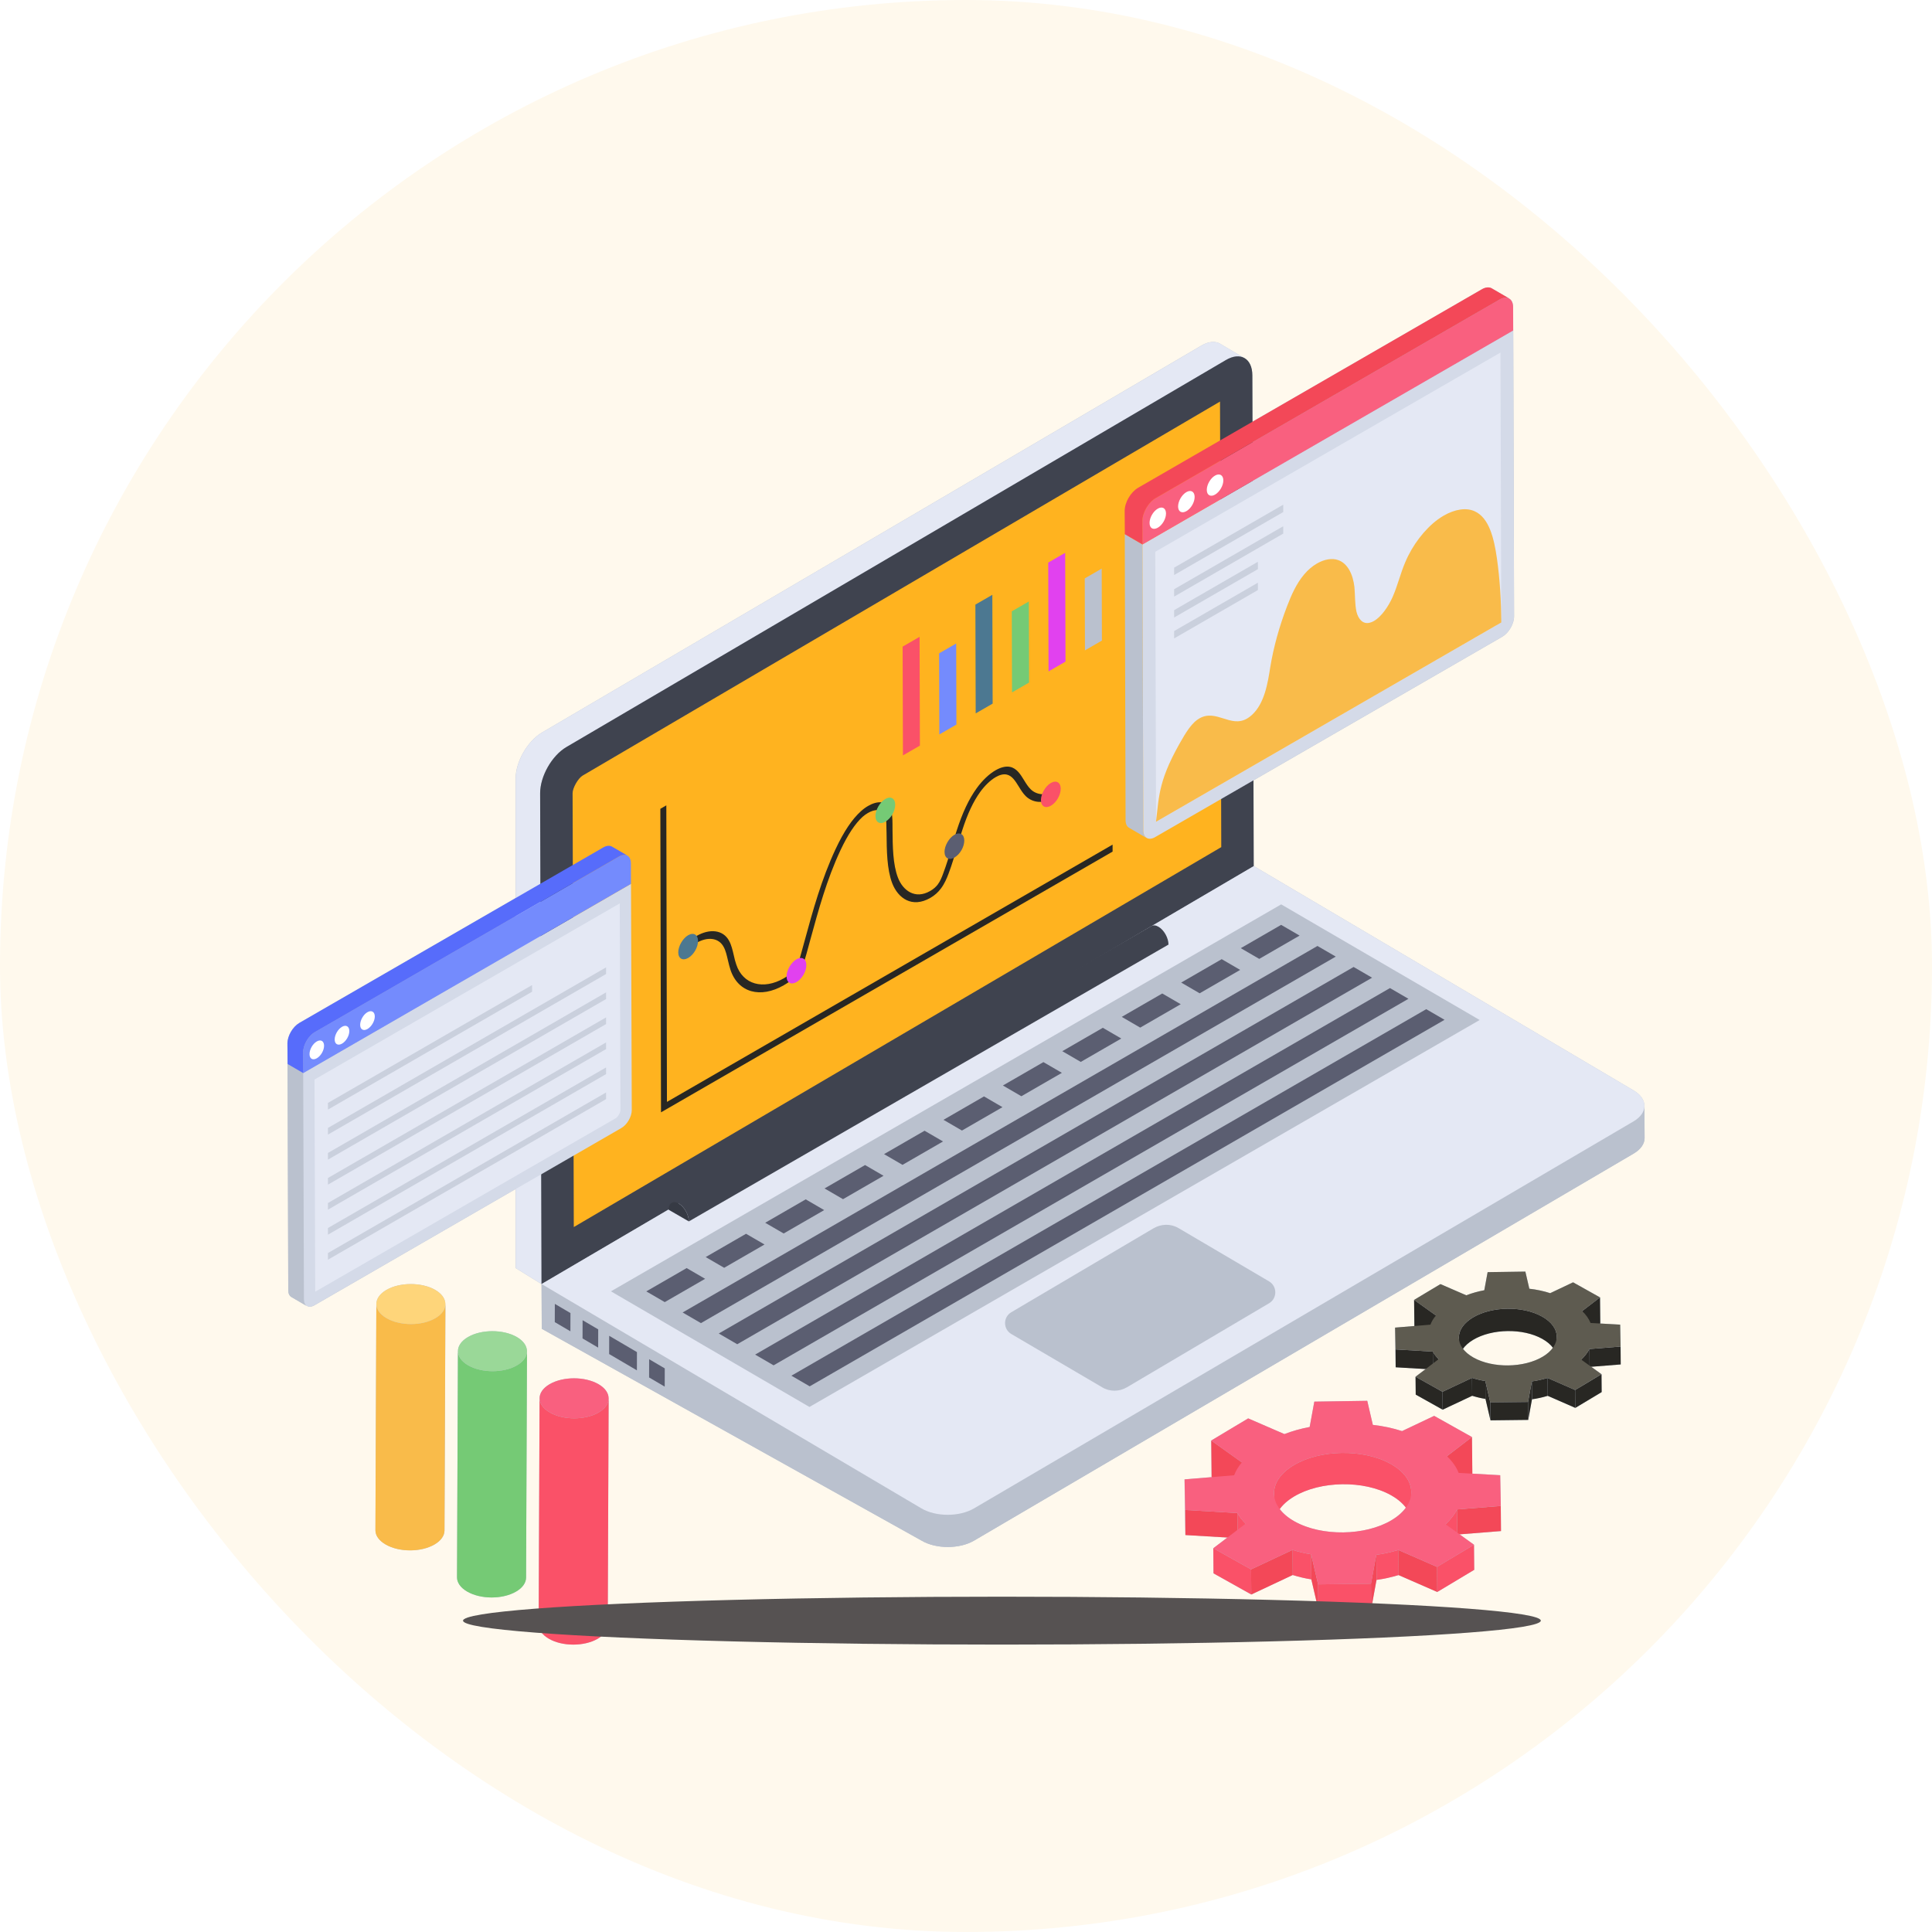 <svg width="242" height="242" viewBox="0 0 242 242" fill="none" xmlns="http://www.w3.org/2000/svg">
<rect width="242" height="242" rx="121" fill="#FFF9ED"/>
<path d="M206.003 142.549C206.003 143.253 205.538 143.97 204.621 144.501L122.011 192.979C120.191 194.041 117.243 194.041 115.436 192.979L67.862 166.442L67.836 160.837H67.822L64.582 158.832V148.937L39.373 163.507C38.855 163.799 38.417 163.693 38.218 163.295C38.258 163.427 38.338 163.534 38.444 163.6L36.491 162.458C36.252 162.312 36.106 162.02 36.106 161.608L36.026 133.278L36 130.702C36 129.746 36.664 128.617 37.501 128.125L64.582 112.493V97.551C64.582 95.426 66.056 92.837 67.876 91.761L150.486 43.283C151.402 42.752 152.239 42.699 152.837 43.058L155.865 44.851C156.476 45.196 156.861 45.94 156.861 47.016L156.888 52.819L185.629 36.231C186.094 35.965 186.518 35.939 186.824 36.098L189.042 37.386C189.016 37.373 188.989 37.36 188.949 37.36C189.308 37.506 189.533 37.891 189.533 38.489L189.547 41.398L189.653 77.218C189.653 78.134 188.989 79.276 188.179 79.754L157.007 97.751L157.034 108.495L157.047 108.482L204.621 136.586C205.551 137.13 205.989 137.847 205.976 138.564L206.003 142.549Z" fill="#BAC1CE"/>
<path d="M54.521 161.573C52.823 160.593 50.079 160.6 48.405 161.573C47.564 162.062 47.146 162.7 47.146 163.338C47.146 163.336 47.145 163.334 47.145 163.332L47.031 191.678C47.029 192.323 47.456 192.968 48.311 193.461C50.009 194.442 52.739 194.442 54.426 193.461C55.26 192.977 55.679 192.34 55.681 191.702L55.795 163.356C55.795 163.444 55.768 163.531 55.751 163.618C55.885 162.89 55.49 162.133 54.521 161.573ZM47.74 164.583C47.785 164.628 47.816 164.677 47.866 164.721C47.816 164.677 47.785 164.628 47.74 164.583ZM47.191 163.612C47.205 163.681 47.204 163.75 47.227 163.818C47.204 163.75 47.205 163.681 47.191 163.612ZM47.369 164.095C47.404 164.158 47.423 164.222 47.467 164.283C47.423 164.222 47.404 164.158 47.369 164.095ZM54.541 165.116C54.749 164.994 54.932 164.863 55.089 164.725C54.932 164.863 54.749 164.994 54.541 165.116ZM55.577 164.104C55.626 164.012 55.685 163.923 55.716 163.829C55.685 163.923 55.626 164.012 55.577 164.104ZM55.214 164.587C55.31 164.49 55.41 164.394 55.481 164.291C55.41 164.394 55.31 164.49 55.214 164.587Z" fill="#BAC1CE"/>
<path d="M64.736 167.473C63.037 166.493 60.294 166.5 58.62 167.473C57.779 167.962 57.36 168.6 57.361 169.238C57.361 169.236 57.36 169.234 57.36 169.232L57.246 197.578C57.244 198.222 57.671 198.868 58.525 199.361C60.223 200.342 62.954 200.342 64.641 199.361C65.475 198.877 65.894 198.24 65.896 197.602L66.01 169.256C66.01 169.344 65.982 169.432 65.966 169.52C66.101 168.791 65.705 168.033 64.736 167.473ZM57.936 170.463C57.987 170.515 58.023 170.57 58.081 170.621C58.023 170.57 57.987 170.515 57.936 170.463ZM57.404 169.501C57.418 169.573 57.417 169.646 57.442 169.718C57.417 169.646 57.418 169.573 57.404 169.501ZM57.577 169.981C57.613 170.049 57.635 170.118 57.682 170.183C57.635 170.118 57.613 170.049 57.577 169.981ZM64.755 171.015C64.964 170.894 65.147 170.763 65.304 170.625C65.147 170.763 64.964 170.894 64.755 171.015ZM65.793 170.002C65.842 169.911 65.9 169.822 65.931 169.729C65.9 169.822 65.842 169.911 65.793 170.002ZM65.414 170.503C65.516 170.401 65.62 170.299 65.696 170.191C65.62 170.299 65.516 170.401 65.414 170.503Z" fill="#BAC1CE"/>
<path d="M74.962 173.377C73.264 172.397 70.521 172.404 68.846 173.377C68.005 173.866 67.587 174.504 67.588 175.143C67.588 175.14 67.587 175.138 67.587 175.136L67.473 203.482C67.471 204.127 67.898 204.772 68.752 205.266C70.45 206.246 73.181 206.246 74.868 205.266C75.701 204.781 76.121 204.144 76.123 203.506L76.237 175.16C76.236 175.249 76.209 175.337 76.192 175.425C76.328 174.696 75.933 173.938 74.962 173.377ZM68.163 176.367C68.214 176.419 68.25 176.475 68.308 176.525C68.25 176.475 68.214 176.419 68.163 176.367ZM67.631 175.405C67.644 175.478 67.644 175.551 67.668 175.622C67.644 175.551 67.644 175.478 67.631 175.405ZM67.803 175.886C67.84 175.953 67.862 176.022 67.908 176.088C67.862 176.022 67.84 175.953 67.803 175.886ZM74.982 176.92C75.191 176.798 75.374 176.667 75.531 176.529C75.374 176.667 75.191 176.798 74.982 176.92ZM76.016 175.912C76.067 175.819 76.126 175.728 76.158 175.633C76.126 175.728 76.067 175.819 76.016 175.912ZM75.64 176.408C75.742 176.306 75.847 176.204 75.922 176.095C75.847 176.204 75.742 176.306 75.64 176.408Z" fill="#BAC1CE"/>
<path d="M182.823 192.195L188.016 191.783L187.99 188.635L187.91 184.783L184.404 184.584L184.417 184.571L184.364 180.002L179.636 177.346L175.611 179.258C174.482 178.887 173.234 178.621 171.959 178.475L171.255 175.46L164.627 175.566L164.043 178.74C162.928 178.953 161.878 179.245 160.882 179.63L156.34 177.665L151.718 180.441L151.758 185.023L148.371 185.301L148.424 189.884L148.477 192.274L153.737 192.593L151.97 193.934L151.997 197.069L156.738 199.725L161.918 197.281C162.662 197.507 163.446 197.706 164.256 197.826L165.132 201.598L171.76 201.518L172.424 197.892C173.367 197.773 174.27 197.56 175.186 197.295L180.034 199.406L184.656 196.631L184.629 193.496L182.823 192.195ZM174.323 190.402C171.003 192.394 165.544 192.474 162.157 190.574C161.347 190.123 160.723 189.591 160.298 189.02C160.71 188.462 161.294 187.931 162.078 187.453C165.398 185.474 170.83 185.381 174.23 187.28C175.04 187.745 175.664 188.277 176.09 188.848C175.678 189.405 175.093 189.937 174.323 190.402Z" fill="#BAC1CE"/>
<path d="M199.317 171.196L203.009 170.904L202.996 168.673L202.943 165.924L200.446 165.778L200.419 162.51L197.046 160.624L194.177 161.979C193.367 161.713 192.463 161.527 191.56 161.421L191.069 159.283L186.341 159.349L185.916 161.607C185.119 161.767 184.375 161.966 183.671 162.245L180.431 160.85L177.124 162.829L177.163 166.083V166.096L174.746 166.296L174.786 169.563L174.812 171.263L178.571 171.489L177.309 172.445L177.336 174.689L180.709 176.575L184.402 174.835C184.933 174.995 185.491 175.141 186.075 175.221L186.699 177.917L191.428 177.85L191.892 175.274C192.57 175.181 193.22 175.035 193.858 174.835L197.325 176.35L200.618 174.371L200.605 172.126L199.317 171.196ZM193.247 169.935C190.883 171.356 186.992 171.396 184.574 170.054C183.99 169.722 183.565 169.35 183.259 168.952C183.552 168.54 183.963 168.168 184.521 167.823C186.885 166.415 190.763 166.349 193.181 167.703C193.765 168.035 194.203 168.407 194.509 168.819C194.217 169.217 193.805 169.603 193.247 169.935Z" fill="#BAC1CE"/>
<path d="M155.912 44.869C155.316 44.511 154.476 44.553 153.555 45.103L70.953 93.572C69.125 94.645 67.662 97.233 67.662 99.367L67.838 160.844L64.594 158.838V97.553C64.594 95.42 66.056 92.832 67.885 91.758L150.487 43.29C151.408 42.753 152.248 42.698 152.844 43.056L155.912 44.869Z" fill="#E4E8F4"/>
<path d="M153.555 45.098C155.379 44.027 156.863 44.886 156.869 47.017L157.04 108.49L67.828 160.841L67.656 99.368C67.65 97.237 69.124 94.643 70.949 93.572L153.555 45.098Z" fill="#3F434F"/>
<path d="M71.723 99.357C71.72 98.698 72.416 97.481 72.983 97.148L152.817 50.3L152.974 106.11L71.873 153.7L71.723 99.357Z" fill="#FFB31F"/>
<path d="M67.832 160.842L67.859 166.444L115.433 192.972C117.248 194.046 120.187 194.046 122.015 192.972L204.617 144.503C205.538 143.966 205.999 143.251 205.999 142.549L205.972 138.536C205.972 139.238 205.511 139.94 204.59 140.477L67.832 160.842Z" fill="#BAC1CE"/>
<path d="M67.844 160.839L115.419 188.939C117.232 190.01 120.179 190.01 122.004 188.94L204.601 140.47C206.434 139.395 206.444 137.659 204.631 136.589L157.056 108.488L67.844 160.839Z" fill="#E4E8F4"/>
<path d="M81.311 170.254L81.305 172.539L83.261 173.687L83.267 171.402L81.311 170.254Z" fill="#5B5E71"/>
<path d="M76.307 167.322L76.301 169.607L79.778 171.647L79.784 169.362L76.307 167.322Z" fill="#5B5E71"/>
<path d="M72.975 165.368L72.969 167.652L74.925 168.8L74.931 166.515L72.975 165.368Z" fill="#5B5E71"/>
<path d="M69.499 163.324L69.492 165.608L71.448 166.756L71.454 164.472L69.499 163.324Z" fill="#5B5E71"/>
<path d="M158.99 163.229L141.155 173.771C140.185 174.34 138.991 174.34 138.058 173.771L126.678 167.097C125.633 166.49 125.633 164.973 126.678 164.366L144.476 153.862C145.446 153.293 146.64 153.255 147.61 153.824L158.952 160.498C159.997 161.105 159.997 162.622 158.99 163.229Z" fill="#BAC1CE"/>
<path d="M84.137 150.666C84.36 150.534 84.665 150.554 85.011 150.747C85.733 151.164 86.282 152.181 86.282 152.994L146.364 118.317C146.364 117.504 145.815 116.487 145.103 116.08C144.758 115.877 144.442 115.867 144.219 115.999L84.137 150.666Z" fill="#3F434F"/>
<path d="M85.012 150.749C84.305 150.34 83.745 150.712 83.742 151.525L86.281 152.99C86.283 152.177 85.727 151.161 85.012 150.749Z" fill="#363A44"/>
<path d="M185.342 127.764L101.39 176.234L76.527 161.751L160.48 113.281L185.342 127.764Z" fill="#BAC1CE"/>
<path d="M155.418 118.766L157.732 120.11L162.787 117.191L160.474 115.847L155.418 118.766Z" fill="#5B5E71"/>
<path d="M80.953 161.757L83.267 163.101L88.323 160.182L86.009 158.838L80.953 161.757Z" fill="#5B5E71"/>
<path d="M147.953 123.075L150.267 124.419L155.343 121.489L153.029 120.144L147.953 123.075Z" fill="#5B5E71"/>
<path d="M140.508 127.373L142.821 128.718L147.897 125.787L145.583 124.443L140.508 127.373Z" fill="#5B5E71"/>
<path d="M133.062 131.671L135.376 133.015L140.452 130.085L138.138 128.74L133.062 131.671Z" fill="#5B5E71"/>
<path d="M125.621 135.969L127.935 137.313L133.01 134.383L130.697 133.038L125.621 135.969Z" fill="#5B5E71"/>
<path d="M118.18 140.267L120.493 141.611L125.569 138.681L123.255 137.336L118.18 140.267Z" fill="#5B5E71"/>
<path d="M110.734 144.564L113.048 145.909L118.124 142.979L115.81 141.634L110.734 144.564Z" fill="#5B5E71"/>
<path d="M103.281 148.863L105.595 150.207L110.671 147.277L108.357 145.932L103.281 148.863Z" fill="#5B5E71"/>
<path d="M95.848 153.161L98.161 154.505L103.237 151.575L100.923 150.23L95.848 153.161Z" fill="#5B5E71"/>
<path d="M88.394 157.459L90.708 158.803L95.764 155.884L93.45 154.54L88.394 157.459Z" fill="#5B5E71"/>
<path d="M85.504 164.4L87.798 165.733L167.317 119.823L165.023 118.49L85.504 164.4Z" fill="#5B5E71"/>
<path d="M90.031 167.032L92.345 168.377L171.865 122.466L169.551 121.121L90.031 167.032Z" fill="#5B5E71"/>
<path d="M94.586 169.675L96.9 171.02L176.419 125.109L174.105 123.765L94.586 169.675Z" fill="#5B5E71"/>
<path d="M99.129 172.318L101.423 173.651L180.942 127.741L178.648 126.408L99.129 172.318Z" fill="#5B5E71"/>
<path d="M140.887 66.91L143.103 68.199L143.205 104.016C143.205 104.484 143.368 104.809 143.632 104.972L141.415 103.683C141.151 103.52 140.988 103.195 140.988 102.727" fill="#BAC1CE"/>
<path d="M140.988 102.726L140.887 66.909L140.988 102.726Z" fill="#E4E8F4"/>
<path d="M143.102 68.189L189.541 41.392L189.648 77.212C189.65 78.137 188.99 79.28 188.172 79.752L144.68 104.862C143.875 105.327 143.211 104.949 143.208 104.024L143.102 68.189Z" fill="#D4DAE8"/>
<path d="M144.707 69.114L187.947 44.162L188.046 77.216C188.047 77.571 187.687 78.182 187.371 78.364L144.807 102.939L144.707 69.114Z" fill="#E4E8F4"/>
<path d="M187.836 37.519C188.771 36.979 189.526 37.409 189.529 38.483L189.538 41.393L143.098 68.204L143.09 65.295C143.087 64.221 143.837 62.921 144.772 62.382L187.836 37.519Z" fill="#F9607F"/>
<path d="M189.048 37.392C188.742 37.229 188.315 37.249 187.848 37.514L144.779 62.383C143.844 62.911 143.092 64.213 143.092 65.291L143.112 68.198L140.895 66.909L140.875 64.002C140.875 62.924 141.627 61.643 142.563 61.094L185.631 36.225C186.099 35.96 186.526 35.94 186.831 36.103L189.048 37.392Z" fill="#F34858"/>
<path d="M145.019 63.716C145.594 63.384 146.051 63.658 146.053 64.319C146.055 64.98 145.601 65.766 145.026 66.098C144.451 66.43 143.994 66.169 143.992 65.508C143.99 64.848 144.444 64.048 145.019 63.716Z" fill="white"/>
<path d="M148.605 61.641C149.18 61.309 149.637 61.583 149.639 62.244C149.641 62.905 149.187 63.691 148.612 64.023C148.037 64.355 147.568 64.101 147.566 63.441C147.565 62.78 148.03 61.973 148.605 61.641Z" fill="white"/>
<path d="M152.187 59.574C152.762 59.242 153.231 59.509 153.233 60.169C153.235 60.83 152.769 61.623 152.194 61.955C151.631 62.28 151.162 62.027 151.16 61.366C151.158 60.705 151.624 59.899 152.187 59.574Z" fill="white"/>
<path d="M160.735 65.916L160.738 66.837L147.073 74.727L147.07 73.805L160.735 65.916Z" fill="#CAD0DD"/>
<path d="M157.561 70.368L157.564 71.29L147.073 77.347L147.07 76.425L157.561 70.368Z" fill="#CAD0DD"/>
<path d="M157.561 72.989L157.564 73.91L147.073 79.967L147.07 79.045L157.561 72.989Z" fill="#CAD0DD"/>
<path d="M160.735 63.215L160.738 64.137L147.073 72.026L147.07 71.105L160.735 63.215Z" fill="#CAD0DD"/>
<path d="M164.956 70.587C165.907 70.038 166.875 69.886 167.619 70.156C168.811 70.576 169.466 71.923 169.655 73.54C169.743 74.564 169.704 75.662 169.905 76.604C170.12 77.506 170.689 78.236 171.581 77.998C171.756 77.957 171.932 77.883 172.106 77.782C173.021 77.254 173.902 75.983 174.434 74.787C175.082 73.322 175.404 71.85 176.023 70.417C176.91 68.293 178.449 66.281 180.104 65.065C180.344 64.891 180.586 64.733 180.828 64.593C182.243 63.776 183.667 63.554 184.721 64.044C186.523 64.86 187.14 67.419 187.501 69.93C187.862 72.489 188.04 75.171 188.048 77.968L144.797 102.939C145.212 99.621 145.065 97.622 148.323 92.158C148.718 91.507 149.156 90.879 149.65 90.415C149.846 90.239 150.039 90.099 150.23 89.989C151.28 89.382 152.262 89.683 153.235 89.99C154.198 90.294 155.161 90.61 156.205 90.007C156.407 89.891 156.611 89.74 156.819 89.549C158.388 88.106 158.792 85.609 159.112 83.568C159.516 81.104 160.231 78.493 161.216 75.938C161.75 74.538 162.384 73.097 163.359 71.948C163.853 71.363 164.402 70.907 164.956 70.587Z" fill="#F9BB4A"/>
<path d="M36.02 133.274L37.98 134.414L38.07 162.752C38.07 163.165 38.213 163.453 38.447 163.597L36.487 162.457C36.253 162.313 36.109 162.026 36.109 161.612" fill="#BAC1CE"/>
<path d="M36.11 161.612L36.02 133.274L36.11 161.612Z" fill="#E4E8F4"/>
<path d="M37.977 134.405L79.04 110.711L79.134 139.051C79.136 139.869 78.553 140.88 77.829 141.297L39.372 163.501C38.66 163.912 38.073 163.577 38.071 162.759L37.977 134.405Z" fill="#D4DAE8"/>
<path d="M39.395 135.223L77.629 113.16L77.716 139.055C77.717 139.368 77.399 139.909 77.12 140.07L39.483 161.799L39.395 135.223Z" fill="#E4E8F4"/>
<path d="M77.531 107.285C78.357 106.808 79.025 107.189 79.028 108.139L79.035 110.711L37.972 134.419L37.965 131.846C37.962 130.897 38.626 129.747 39.452 129.27L77.531 107.285Z" fill="#748BFD"/>
<path d="M78.599 107.173C78.33 107.03 77.952 107.048 77.538 107.281L39.456 129.271C38.629 129.739 37.964 130.889 37.964 131.842L37.982 134.414L36.022 133.274L36.004 130.703C36.004 129.75 36.669 128.617 37.496 128.131L75.579 106.141C75.992 105.908 76.37 105.89 76.639 106.034L78.599 107.173Z" fill="#576CFB"/>
<path d="M39.678 130.452C40.186 130.158 40.59 130.401 40.592 130.985C40.593 131.569 40.192 132.264 39.684 132.558C39.175 132.851 38.771 132.621 38.77 132.037C38.768 131.453 39.169 130.745 39.678 130.452Z" fill="white"/>
<path d="M42.84 128.616C43.349 128.323 43.753 128.565 43.755 129.149C43.756 129.733 43.355 130.428 42.846 130.722C42.338 131.016 41.923 130.792 41.922 130.207C41.92 129.623 42.332 128.91 42.84 128.616Z" fill="white"/>
<path d="M46.021 126.788C46.53 126.494 46.944 126.73 46.946 127.315C46.948 127.899 46.536 128.6 46.027 128.894C45.529 129.181 45.115 128.957 45.113 128.373C45.112 127.788 45.523 127.075 46.021 126.788Z" fill="white"/>
<path d="M75.917 136.84L75.919 137.674L41.081 157.788L41.078 156.954L75.917 136.84Z" fill="#CAD0DD"/>
<path d="M75.917 133.706L75.919 134.539L41.081 154.654L41.078 153.82L75.917 133.706Z" fill="#CAD0DD"/>
<path d="M75.917 130.572L75.919 131.406L41.081 151.52L41.078 150.687L75.917 130.572Z" fill="#CAD0DD"/>
<path d="M75.917 127.438L75.919 128.272L41.081 148.387L41.078 147.553L75.917 127.438Z" fill="#CAD0DD"/>
<path d="M75.917 124.303L75.919 125.137L41.081 145.252L41.078 144.418L75.917 124.303Z" fill="#CAD0DD"/>
<path d="M75.917 121.17L75.919 122.004L41.081 142.118L41.078 141.284L75.917 121.17Z" fill="#CAD0DD"/>
<path d="M66.647 123.388L66.65 124.222L41.081 138.984L41.078 138.15L66.647 123.388Z" fill="#CAD0DD"/>
<path d="M55.788 163.356L55.673 191.702C55.671 192.34 55.252 192.977 54.419 193.461C52.731 194.442 50.001 194.442 48.303 193.461C47.448 192.968 47.022 192.322 47.023 191.678L47.138 163.332C47.136 163.977 47.563 164.622 48.417 165.116C50.115 166.096 52.846 166.096 54.533 165.116C55.366 164.631 55.786 163.994 55.788 163.356Z" fill="#F9BB4A"/>
<path d="M54.516 161.574C56.214 162.554 56.21 164.143 54.536 165.116C52.849 166.096 50.118 166.096 48.42 165.116C46.722 164.136 46.713 162.554 48.4 161.574C50.075 160.601 52.818 160.593 54.516 161.574Z" fill="#FED57A"/>
<path d="M66.01 169.257L65.896 197.603C65.894 198.241 65.475 198.878 64.641 199.362C62.954 200.343 60.223 200.343 58.526 199.363C57.671 198.869 57.244 198.224 57.246 197.579L57.36 169.233C57.358 169.878 57.785 170.523 58.64 171.017C60.338 171.997 63.068 171.997 64.755 171.017C65.589 170.532 66.008 169.895 66.01 169.257Z" fill="#75CA75"/>
<path d="M64.738 167.474C66.436 168.455 66.433 170.044 64.758 171.017C63.071 171.997 60.341 171.997 58.643 171.017C56.945 170.036 56.936 168.455 58.623 167.474C60.297 166.501 63.04 166.494 64.738 167.474Z" fill="#9AD898"/>
<path d="M76.237 175.161L76.123 203.507C76.121 204.145 75.701 204.782 74.868 205.267C73.181 206.247 70.45 206.247 68.752 205.267C67.898 204.773 67.471 204.128 67.473 203.483L67.587 175.137C67.585 175.782 68.012 176.427 68.866 176.921C70.564 177.901 73.295 177.901 74.982 176.921C75.815 176.436 76.235 175.8 76.237 175.161Z" fill="#FA5168"/>
<path d="M74.965 173.379C76.663 174.359 76.659 175.948 74.985 176.921C73.298 177.902 70.567 177.902 68.869 176.921C67.171 175.941 67.162 174.359 68.849 173.379C70.524 172.406 73.267 172.398 74.965 173.379Z" fill="#F9607F"/>
<path d="M184.377 179.999L184.426 184.576L181.291 186.978L181.242 182.401L184.377 179.999Z" fill="#F34858"/>
<path d="M155.56 183.182L155.608 187.759L151.767 185.017L151.719 180.44L155.56 183.182Z" fill="#F34858"/>
<path d="M176.774 186.875L176.816 190.801C176.803 189.516 175.939 188.242 174.232 187.287C170.839 185.388 165.4 185.471 162.081 187.459C160.429 188.45 159.611 189.728 159.624 190.996L159.582 187.071C159.569 185.803 160.387 184.524 162.04 183.534C165.358 181.545 170.797 181.463 174.19 183.361C175.897 184.316 176.761 185.591 176.774 186.875Z" fill="#FA5168"/>
<path d="M148.452 189.137L148.482 192.28L148.428 189.885L148.379 185.308L148.452 189.137Z" fill="#E4E8F4"/>
<path d="M187.982 188.634L188.011 191.777L182.533 192.213L182.504 189.07L187.982 188.634Z" fill="#F34858"/>
<path d="M155.001 189.524L155.03 192.667L148.483 192.279L148.453 189.136L155.001 189.524Z" fill="#F34858"/>
<path d="M156.026 190.856L156.075 195.433C155.656 195.014 155.29 194.564 155.049 194.101L155 189.524C155.241 189.987 155.607 190.437 156.026 190.856Z" fill="#FA5168"/>
<path d="M182.508 189.071L182.557 193.647C182.23 194.304 181.741 194.911 181.127 195.509L181.078 190.932C181.692 190.334 182.181 189.727 182.508 189.071Z" fill="#FA5168"/>
<path d="M164.228 194.689L164.258 197.832C163.451 197.708 162.661 197.512 161.924 197.284L161.895 194.141C162.632 194.369 163.422 194.565 164.228 194.689Z" fill="#FA5168"/>
<path d="M175.157 194.148L175.186 197.291C174.28 197.562 173.373 197.771 172.428 197.898L172.398 194.755C173.343 194.628 174.25 194.419 175.157 194.148Z" fill="#FA5168"/>
<path d="M184.629 193.492L184.658 196.635L180.029 199.409L180 196.266L184.629 193.492Z" fill="#FA5168"/>
<path d="M180 196.267L180.029 199.41L175.182 197.291L175.152 194.148L180 196.267Z" fill="#F34858"/>
<path d="M156.709 196.581L156.738 199.724L152.006 197.076L151.977 193.933L156.709 196.581Z" fill="#FA5168"/>
<path d="M161.896 194.141L161.926 197.284L156.736 199.724L156.707 196.581L161.896 194.141Z" fill="#F34858"/>
<path d="M172.39 194.754L172.419 197.897L171.756 201.518L171.727 198.376L172.39 194.754Z" fill="#F34858"/>
<path d="M165.103 198.454L165.132 201.597L164.256 197.831L164.227 194.688L165.103 198.454Z" fill="#F34858"/>
<path d="M180.003 196.266L175.156 194.148C174.25 194.419 173.342 194.628 172.398 194.754L171.734 198.375L165.106 198.454L164.23 194.688C163.424 194.565 162.633 194.368 161.896 194.14L156.707 196.581L151.975 193.933L156.026 190.856C155.607 190.437 155.241 189.987 155 189.524L148.452 189.136L148.379 185.308L154.588 184.789C154.792 184.248 155.103 183.706 155.558 183.182L151.717 180.44L156.346 177.666L160.886 179.633C161.88 179.247 162.928 178.953 164.05 178.742L164.633 175.567L171.261 175.467L171.961 178.48C173.233 178.618 174.489 178.891 175.622 179.258L179.642 177.351L184.374 179.999L181.239 182.401C181.913 183.044 182.427 183.762 182.709 184.493L187.915 184.785L187.988 188.634L182.51 189.07C182.183 189.727 181.695 190.334 181.081 190.932L184.632 193.492L180.003 196.266ZM162.159 190.572C165.551 192.47 171.006 192.396 174.325 190.407C177.643 188.419 177.583 185.259 174.19 183.361C170.797 181.463 165.358 181.545 162.039 183.534C158.721 185.523 158.766 188.673 162.159 190.572Z" fill="#F9607F"/>
<path d="M171.734 198.375L171.763 201.518L165.135 201.597L165.105 198.455L171.734 198.375Z" fill="#FA5168"/>
<path d="M200.415 162.509L200.45 165.773L198.214 167.486L198.18 164.222L200.415 162.509Z" fill="#282723"/>
<path d="M179.868 164.779L179.903 168.043L177.164 166.087L177.129 162.823L179.868 164.779Z" fill="#282723"/>
<path d="M194.999 167.413L195.029 170.212C195.019 169.296 194.403 168.387 193.185 167.706C190.766 166.352 186.887 166.411 184.521 167.829C183.342 168.536 182.759 169.447 182.768 170.352L182.738 167.552C182.729 166.648 183.312 165.736 184.491 165.03C186.857 163.612 190.736 163.553 193.156 164.907C194.373 165.588 194.989 166.497 194.999 167.413Z" fill="#282723"/>
<path d="M174.798 169.025L174.819 171.266L174.781 169.559L174.746 166.295L174.798 169.025Z" fill="#E4E8F4"/>
<path d="M202.988 168.667L203.009 170.908L199.103 171.219L199.082 168.978L202.988 168.667Z" fill="#282723"/>
<path d="M179.47 169.302L179.491 171.543L174.822 171.266L174.801 169.025L179.47 169.302Z" fill="#282723"/>
<path d="M180.204 170.252L180.239 173.516C179.94 173.217 179.679 172.896 179.507 172.566L179.473 169.302C179.645 169.632 179.906 169.953 180.204 170.252Z" fill="#282723"/>
<path d="M199.086 168.978L199.121 172.242C198.888 172.71 198.539 173.143 198.101 173.57L198.066 170.306C198.504 169.879 198.853 169.446 199.086 168.978Z" fill="#282723"/>
<path d="M186.047 172.985L186.068 175.226C185.493 175.138 184.929 174.998 184.404 174.835L184.383 172.594C184.908 172.757 185.472 172.897 186.047 172.985Z" fill="#282723"/>
<path d="M193.846 172.599L193.867 174.84C193.221 175.033 192.574 175.182 191.9 175.273L191.879 173.031C192.553 172.941 193.2 172.792 193.846 172.599Z" fill="#282723"/>
<path d="M200.602 172.131L200.623 174.373L197.322 176.351L197.301 174.11L200.602 172.131Z" fill="#282723"/>
<path d="M197.301 174.11L197.322 176.351L193.865 174.84L193.844 172.599L197.301 174.11Z" fill="#282723"/>
<path d="M180.683 174.334L180.704 176.575L177.33 174.687L177.309 172.446L180.683 174.334Z" fill="#282723"/>
<path d="M184.384 172.594L184.405 174.835L180.705 176.575L180.684 174.334L184.384 172.594Z" fill="#282723"/>
<path d="M191.875 173.032L191.896 175.273L191.423 177.855L191.402 175.614L191.875 173.032Z" fill="#282723"/>
<path d="M186.672 175.67L186.693 177.912L186.068 175.226L186.047 172.985L186.672 175.67Z" fill="#282723"/>
<path d="M197.298 174.11L193.842 172.599C193.195 172.793 192.548 172.942 191.875 173.032L191.402 175.614L186.675 175.671L186.05 172.985C185.475 172.897 184.911 172.757 184.386 172.594L180.685 174.334L177.31 172.446L180.199 170.252C179.901 169.953 179.64 169.632 179.468 169.302L174.798 169.026L174.746 166.295L179.174 165.926C179.319 165.54 179.541 165.153 179.865 164.78L177.126 162.824L180.427 160.845L183.666 162.248C184.374 161.973 185.122 161.764 185.922 161.613L186.337 159.348L191.064 159.277L191.563 161.426C192.47 161.524 193.366 161.719 194.174 161.981L197.041 160.621L200.415 162.509L198.18 164.222C198.66 164.681 199.027 165.193 199.228 165.714L202.94 165.922L202.993 168.667L199.086 168.978C198.853 169.446 198.505 169.879 198.067 170.306L200.599 172.132L197.298 174.11ZM184.573 170.049C186.992 171.403 190.882 171.35 193.249 169.932C195.615 168.514 195.572 166.261 193.153 164.907C190.733 163.553 186.854 163.612 184.488 165.03C182.121 166.448 182.153 168.695 184.573 170.049Z" fill="#5E5B50"/>
<path d="M191.406 175.614L191.427 177.855L186.701 177.911L186.68 175.67L191.406 175.614Z" fill="#282723"/>
<path d="M108.734 100.952C109.871 100.295 111.067 100.262 111.543 101.346C111.762 101.861 111.791 102.517 111.793 103.251L111.795 103.845C111.815 106.024 111.835 108.281 112.48 109.943C113.083 111.519 114.612 112.702 116.515 111.603C116.922 111.367 117.235 111.093 117.465 110.788C117.764 110.397 117.98 109.865 118.156 109.372C118.561 108.293 118.898 107.176 119.209 106.105C119.411 105.425 119.6 104.768 119.816 104.096C120.558 101.79 121.356 100.093 122.347 98.723C123.074 97.72 123.905 96.945 124.697 96.487C125.352 96.109 125.982 95.948 126.506 96.056C127.35 96.225 127.829 96.997 128.28 97.738C128.527 98.143 128.786 98.557 129.1 98.86C129.469 99.226 129.946 99.436 130.491 99.481C130.839 99.497 131.151 99.426 131.421 99.27C131.52 99.213 131.614 99.144 131.702 99.064L131.908 99.79C131.759 99.926 131.601 100.042 131.437 100.136C131.034 100.369 130.591 100.475 130.126 100.443C129.486 100.406 128.927 100.149 128.49 99.729C128.149 99.394 127.875 98.957 127.615 98.529C127.178 97.827 126.767 97.156 126.086 97.018C125.669 96.931 125.197 97.066 124.724 97.339C124.022 97.744 123.318 98.452 122.784 99.191C121.916 100.396 121.185 101.944 120.51 104.055C120.294 104.711 120.105 105.368 119.903 106.032C119.579 107.142 119.256 108.268 118.823 109.409C118.593 110.027 118.309 110.692 117.875 111.271C117.523 111.756 117.074 112.156 116.544 112.462C114.233 113.796 112.487 112.504 111.76 110.64C111.088 108.869 111.068 106.549 111.048 104.292L111.032 103.707C111.03 103.05 111.015 102.465 110.837 102.083C110.49 101.281 109.576 101.335 108.712 101.834C108.483 101.966 108.257 102.13 108.046 102.317C107.109 103.171 106.201 104.54 105.267 106.519C103.562 110.163 102.511 114.024 101.486 117.76L101.015 119.488C100.786 120.324 100.529 121.129 100.014 121.849C99.607 122.428 99.132 122.797 98.751 123.048C98.561 123.173 98.371 123.299 98.18 123.408C95.257 125.096 92.451 124.338 91.503 121.49C91.379 121.124 91.283 120.71 91.186 120.312C91.035 119.664 90.897 119.055 90.637 118.595C90.014 117.447 88.625 117.308 87.256 118.098C86.85 118.333 86.445 118.649 86.063 119.045L85.789 118.39C86.252 117.911 86.743 117.528 87.234 117.245C88.89 116.289 90.566 116.451 91.316 117.828C91.617 118.358 91.768 119.037 91.92 119.685C92.003 120.075 92.099 120.458 92.223 120.809C93.049 123.333 95.618 124.022 98.193 122.536C98.356 122.442 98.518 122.339 98.681 122.228C98.966 122.032 99.319 121.765 99.577 121.397C99.916 120.92 100.118 120.271 100.307 119.583L100.779 117.872C101.816 114.065 102.894 110.141 104.667 106.349C105.696 104.159 106.726 102.61 107.854 101.599C108.133 101.345 108.432 101.127 108.734 100.952Z" fill="#282723"/>
<path d="M83.463 100.878L83.541 138.023L139.361 105.796L139.363 106.671L82.796 139.33L82.715 101.309L83.463 100.878Z" fill="#282723"/>
<path d="M86.192 117.147C85.525 117.532 84.955 118.518 84.957 119.285C84.959 120.088 85.533 120.378 86.2 119.993C86.898 119.59 87.436 118.658 87.434 117.855C87.432 117.088 86.89 116.743 86.192 117.147Z" fill="#4C7891"/>
<path d="M119.543 104.568C118.876 104.953 118.306 105.94 118.309 106.707C118.311 107.509 118.884 107.8 119.551 107.415C120.25 107.011 120.788 106.079 120.786 105.276C120.783 104.51 120.242 104.165 119.543 104.568Z" fill="#5B5E71"/>
<path d="M131.621 98.078C130.954 98.463 130.385 99.45 130.387 100.217C130.389 101.019 130.962 101.31 131.629 100.925C132.328 100.521 132.866 99.589 132.864 98.786C132.862 98.02 132.32 97.675 131.621 98.078Z" fill="#FA5168"/>
<path d="M99.758 120.167C99.091 120.552 98.521 121.539 98.523 122.305C98.526 123.108 99.099 123.399 99.766 123.014C100.465 122.61 101.003 121.678 101.001 120.875C100.998 120.109 100.457 119.764 99.758 120.167Z" fill="#E141EF"/>
<path d="M110.891 100.079C110.224 100.464 109.654 101.451 109.656 102.218C109.659 103.02 110.232 103.311 110.899 102.926C111.597 102.522 112.136 101.59 112.133 100.787C112.131 100.021 111.589 99.676 110.891 100.079Z" fill="#75CA75"/>
<path d="M115.186 79.769L115.224 93.395L113.101 94.621L113.062 80.995L115.186 79.769Z" fill="#FA5168"/>
<path d="M119.771 80.602L119.799 90.76L117.662 91.994L117.633 81.836L119.771 80.602Z" fill="#748BFD"/>
<path d="M124.299 74.506L124.338 88.133L122.214 89.359L122.176 75.732L124.299 74.506Z" fill="#4C7891"/>
<path d="M128.872 75.34L128.901 85.497L126.763 86.732L126.734 76.574L128.872 75.34Z" fill="#75CA75"/>
<path d="M133.424 69.244L133.463 82.871L131.339 84.097L131.301 70.47L133.424 69.244Z" fill="#E141EF"/>
<path d="M137.998 71.223L138.024 80.236L135.901 81.462L135.875 72.449L137.998 71.223Z" fill="#BAC1CE"/>
<g filter="url(#filter0_f_719_6601)">
<ellipse cx="125.5" cy="203" rx="67.5" ry="3" fill="#565252"/>
</g>
<defs>
<filter id="filter0_f_719_6601" x="28" y="170" width="195" height="66" filterUnits="userSpaceOnUse" color-interpolation-filters="sRGB">
<feFlood flood-opacity="0" result="BackgroundImageFix"/>
<feBlend mode="normal" in="SourceGraphic" in2="BackgroundImageFix" result="shape"/>
<feGaussianBlur stdDeviation="15" result="effect1_foregroundBlur_719_6601"/>
</filter>
</defs>
</svg>
